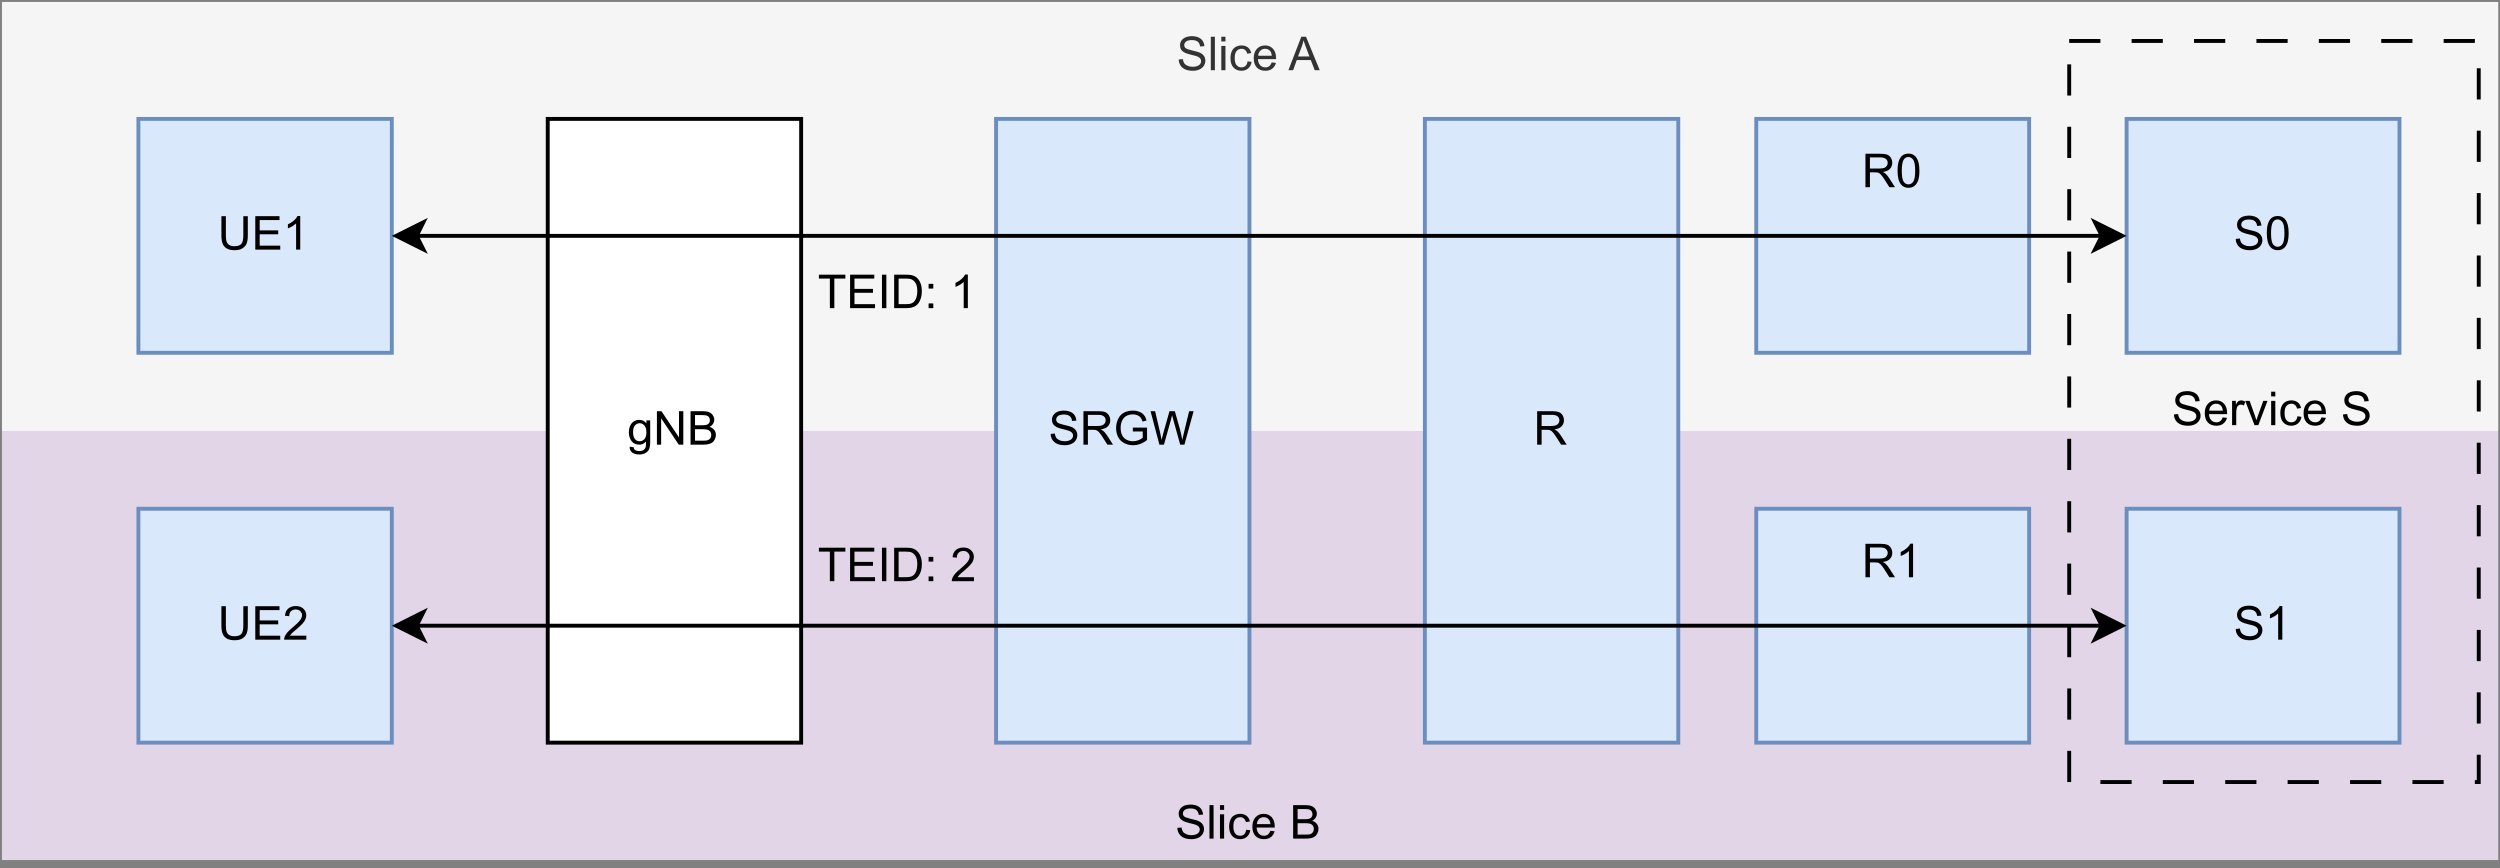 <?xml version="1.0" encoding="UTF-8" standalone="no"?>
<svg 
   width="480.96pt"
   height="167.04pt"
   viewBox="0 0 480.96 167.04"
   version="1.1"
   id="svg273"
   xmlns:xlink="http://www.w3.org/1999/xlink"
   xmlns="http://www.w3.org/2000/svg"
   xmlns:svg="http://www.w3.org/2000/svg" content="%3Cmxfile%20host%3D%22app.diagrams.net%22%20modified%3D%222023-10-18T15%3A31%3A37.281Z%22%20agent%3D%22Mozilla%2F5.0%20(X11%3B%20Linux%20x86_64%3B%20rv%3A109.0)%20Gecko%2F20100101%20Firefox%2F115.0%22%20version%3D%2222.0.4%22%20etag%3D%22lnE9jXSk24ZPPgiEpPhh%22%20type%3D%22device%22%3E%20%20%20%3Cdiagram%20name%3D%22Page-1%22%20id%3D%22oC9EYD1XKdx2ZIYwryVv%22%3E%20%20%20%20%20%3CmxGraphModel%20dx%3D%22986%22%20dy%3D%22543%22%20grid%3D%221%22%20gridSize%3D%2210%22%20guides%3D%221%22%20tooltips%3D%221%22%20connect%3D%221%22%20arrows%3D%221%22%20fold%3D%221%22%20page%3D%221%22%20pageScale%3D%221%22%20pageWidth%3D%22827%22%20pageHeight%3D%221169%22%20math%3D%220%22%20shadow%3D%220%22%3E%20%20%20%20%20%20%20%3Croot%3E%20%20%20%20%20%20%20%20%20%3CmxCell%20id%3D%220%22%20%2F%3E%20%20%20%20%20%20%20%20%20%3CmxCell%20id%3D%221%22%20parent%3D%220%22%20%2F%3E%20%20%20%20%20%20%20%20%20%3CmxCell%20id%3D%222%22%20value%3D%22Slice%20B%22%20style%3D%22rounded%3D0%3BwhiteSpace%3Dwrap%3Bhtml%3D1%3BverticalAlign%3Dbottom%3BstrokeColor%3Dnone%3BfillColor%3D%23e1d5e7%3B%22%20vertex%3D%221%22%20parent%3D%221%22%3E%20%20%20%20%20%20%20%20%20%20%20%3CmxGeometry%20x%3D%225%22%20y%3D%22800%22%20width%3D%22640%22%20height%3D%22110%22%20as%3D%22geometry%22%20%2F%3E%20%20%20%20%20%20%20%20%20%3C%2FmxCell%3E%20%20%20%20%20%20%20%20%20%3CmxCell%20id%3D%223%22%20value%3D%22Slice%20A%22%20style%3D%22rounded%3D0%3BwhiteSpace%3Dwrap%3Bhtml%3D1%3BverticalAlign%3Dtop%3BfillColor%3D%23f5f5f5%3BfontColor%3D%23333333%3BstrokeColor%3Dnone%3B%22%20vertex%3D%221%22%20parent%3D%221%22%3E%20%20%20%20%20%20%20%20%20%20%20%3CmxGeometry%20x%3D%225%22%20y%3D%22690%22%20width%3D%22640%22%20height%3D%22110%22%20as%3D%22geometry%22%20%2F%3E%20%20%20%20%20%20%20%20%20%3C%2FmxCell%3E%20%20%20%20%20%20%20%20%20%3CmxCell%20id%3D%224%22%20value%3D%22Service%20S%22%20style%3D%22rounded%3D0%3BwhiteSpace%3Dwrap%3Bhtml%3D1%3BstrokeColor%3Ddefault%3BfillColor%3Dnone%3Bdashed%3D1%3BdashPattern%3D8%208%3B%22%20vertex%3D%221%22%20parent%3D%221%22%3E%20%20%20%20%20%20%20%20%20%20%20%3CmxGeometry%20x%3D%22535%22%20y%3D%22700%22%20width%3D%22105%22%20height%3D%22190%22%20as%3D%22geometry%22%20%2F%3E%20%20%20%20%20%20%20%20%20%3C%2FmxCell%3E%20%20%20%20%20%20%20%20%20%3CmxCell%20id%3D%225%22%20value%3D%22gNB%22%20style%3D%22rounded%3D0%3BwhiteSpace%3Dwrap%3Bhtml%3D1%3BverticalAlign%3Dmiddle%3B%22%20vertex%3D%221%22%20parent%3D%221%22%3E%20%20%20%20%20%20%20%20%20%20%20%3CmxGeometry%20x%3D%22145%22%20y%3D%22720%22%20width%3D%2265%22%20height%3D%22160%22%20as%3D%22geometry%22%20%2F%3E%20%20%20%20%20%20%20%20%20%3C%2FmxCell%3E%20%20%20%20%20%20%20%20%20%3CmxCell%20id%3D%226%22%20value%3D%22%26lt%3Bdiv%26gt%3BUE2%26lt%3B%2Fdiv%26gt%3B%22%20style%3D%22rounded%3D0%3BwhiteSpace%3Dwrap%3Bhtml%3D1%3BfillColor%3D%23dae8fc%3BstrokeColor%3D%236c8ebf%3B%22%20vertex%3D%221%22%20parent%3D%221%22%3E%20%20%20%20%20%20%20%20%20%20%20%3CmxGeometry%20x%3D%2240%22%20y%3D%22820%22%20width%3D%2265%22%20height%3D%2260%22%20as%3D%22geometry%22%20%2F%3E%20%20%20%20%20%20%20%20%20%3C%2FmxCell%3E%20%20%20%20%20%20%20%20%20%3CmxCell%20id%3D%227%22%20value%3D%22%26lt%3Bdiv%26gt%3BSRGW%26lt%3B%2Fdiv%26gt%3B%22%20style%3D%22rounded%3D0%3BwhiteSpace%3Dwrap%3Bhtml%3D1%3BverticalAlign%3Dmiddle%3BfillColor%3D%23dae8fc%3BstrokeColor%3D%236c8ebf%3B%22%20vertex%3D%221%22%20parent%3D%221%22%3E%20%20%20%20%20%20%20%20%20%20%20%3CmxGeometry%20x%3D%22260%22%20y%3D%22720%22%20width%3D%2265%22%20height%3D%22160%22%20as%3D%22geometry%22%20%2F%3E%20%20%20%20%20%20%20%20%20%3C%2FmxCell%3E%20%20%20%20%20%20%20%20%20%3CmxCell%20id%3D%228%22%20value%3D%22%26lt%3Bdiv%26gt%3BR%26lt%3B%2Fdiv%26gt%3B%22%20style%3D%22rounded%3D0%3BwhiteSpace%3Dwrap%3Bhtml%3D1%3BverticalAlign%3Dmiddle%3BfillColor%3D%23dae8fc%3BstrokeColor%3D%236c8ebf%3B%22%20vertex%3D%221%22%20parent%3D%221%22%3E%20%20%20%20%20%20%20%20%20%20%20%3CmxGeometry%20x%3D%22370%22%20y%3D%22720%22%20width%3D%2265%22%20height%3D%22160%22%20as%3D%22geometry%22%20%2F%3E%20%20%20%20%20%20%20%20%20%3C%2FmxCell%3E%20%20%20%20%20%20%20%20%20%3CmxCell%20id%3D%229%22%20value%3D%22%26lt%3Bdiv%26gt%3BR0%26lt%3B%2Fdiv%26gt%3B%22%20style%3D%22rounded%3D0%3BwhiteSpace%3Dwrap%3Bhtml%3D1%3BverticalAlign%3Dtop%3BfillColor%3D%23dae8fc%3BstrokeColor%3D%236c8ebf%3B%22%20vertex%3D%221%22%20parent%3D%221%22%3E%20%20%20%20%20%20%20%20%20%20%20%3CmxGeometry%20x%3D%22455%22%20y%3D%22720%22%20width%3D%2270%22%20height%3D%2260%22%20as%3D%22geometry%22%20%2F%3E%20%20%20%20%20%20%20%20%20%3C%2FmxCell%3E%20%20%20%20%20%20%20%20%20%3CmxCell%20id%3D%2210%22%20value%3D%22%26lt%3Bdiv%26gt%3BR1%26lt%3B%2Fdiv%26gt%3B%22%20style%3D%22rounded%3D0%3BwhiteSpace%3Dwrap%3Bhtml%3D1%3BverticalAlign%3Dtop%3BfillColor%3D%23dae8fc%3BstrokeColor%3D%236c8ebf%3B%22%20vertex%3D%221%22%20parent%3D%221%22%3E%20%20%20%20%20%20%20%20%20%20%20%3CmxGeometry%20x%3D%22455%22%20y%3D%22820%22%20width%3D%2270%22%20height%3D%2260%22%20as%3D%22geometry%22%20%2F%3E%20%20%20%20%20%20%20%20%20%3C%2FmxCell%3E%20%20%20%20%20%20%20%20%20%3CmxCell%20id%3D%2211%22%20value%3D%22S1%22%20style%3D%22rounded%3D0%3BwhiteSpace%3Dwrap%3Bhtml%3D1%3BfillColor%3D%23dae8fc%3BstrokeColor%3D%236c8ebf%3B%22%20vertex%3D%221%22%20parent%3D%221%22%3E%20%20%20%20%20%20%20%20%20%20%20%3CmxGeometry%20x%3D%22550%22%20y%3D%22820%22%20width%3D%2270%22%20height%3D%2260%22%20as%3D%22geometry%22%20%2F%3E%20%20%20%20%20%20%20%20%20%3C%2FmxCell%3E%20%20%20%20%20%20%20%20%20%3CmxCell%20id%3D%2212%22%20value%3D%22%26lt%3Bdiv%26gt%3BS0%26lt%3B%2Fdiv%26gt%3B%22%20style%3D%22rounded%3D0%3BwhiteSpace%3Dwrap%3Bhtml%3D1%3BfillColor%3D%23dae8fc%3BstrokeColor%3D%236c8ebf%3B%22%20vertex%3D%221%22%20parent%3D%221%22%3E%20%20%20%20%20%20%20%20%20%20%20%3CmxGeometry%20x%3D%22550%22%20y%3D%22720%22%20width%3D%2270%22%20height%3D%2260%22%20as%3D%22geometry%22%20%2F%3E%20%20%20%20%20%20%20%20%20%3C%2FmxCell%3E%20%20%20%20%20%20%20%20%20%3CmxCell%20id%3D%2213%22%20value%3D%22%26lt%3Bdiv%26gt%3BUE1%26lt%3B%2Fdiv%26gt%3B%22%20style%3D%22rounded%3D0%3BwhiteSpace%3Dwrap%3Bhtml%3D1%3BfillColor%3D%23dae8fc%3BstrokeColor%3D%236c8ebf%3B%22%20vertex%3D%221%22%20parent%3D%221%22%3E%20%20%20%20%20%20%20%20%20%20%20%3CmxGeometry%20x%3D%2240%22%20y%3D%22720%22%20width%3D%2265%22%20height%3D%2260%22%20as%3D%22geometry%22%20%2F%3E%20%20%20%20%20%20%20%20%20%3C%2FmxCell%3E%20%20%20%20%20%20%20%20%20%3CmxCell%20id%3D%2214%22%20value%3D%22%22%20style%3D%22endArrow%3Dclassic%3BstartArrow%3Dclassic%3Bhtml%3D1%3Brounded%3D0%3BentryX%3D0%3BentryY%3D0.5%3BentryDx%3D0%3BentryDy%3D0%3B%22%20edge%3D%221%22%20target%3D%2212%22%20parent%3D%221%22%3E%20%20%20%20%20%20%20%20%20%20%20%3CmxGeometry%20width%3D%2250%22%20height%3D%2250%22%20relative%3D%221%22%20as%3D%22geometry%22%3E%20%20%20%20%20%20%20%20%20%20%20%20%20%3CmxPoint%20x%3D%22105%22%20y%3D%22750%22%20as%3D%22sourcePoint%22%20%2F%3E%20%20%20%20%20%20%20%20%20%20%20%20%20%3CmxPoint%20x%3D%22155%22%20y%3D%22700%22%20as%3D%22targetPoint%22%20%2F%3E%20%20%20%20%20%20%20%20%20%20%20%3C%2FmxGeometry%3E%20%20%20%20%20%20%20%20%20%3C%2FmxCell%3E%20%20%20%20%20%20%20%20%20%3CmxCell%20id%3D%2215%22%20value%3D%22%22%20style%3D%22endArrow%3Dclassic%3BstartArrow%3Dclassic%3Bhtml%3D1%3Brounded%3D0%3B%22%20edge%3D%221%22%20target%3D%2211%22%20parent%3D%221%22%3E%20%20%20%20%20%20%20%20%20%20%20%3CmxGeometry%20width%3D%2250%22%20height%3D%2250%22%20relative%3D%221%22%20as%3D%22geometry%22%3E%20%20%20%20%20%20%20%20%20%20%20%20%20%3CmxPoint%20x%3D%22105%22%20y%3D%22850%22%20as%3D%22sourcePoint%22%20%2F%3E%20%20%20%20%20%20%20%20%20%20%20%20%20%3CmxPoint%20x%3D%22155%22%20y%3D%22800%22%20as%3D%22targetPoint%22%20%2F%3E%20%20%20%20%20%20%20%20%20%20%20%3C%2FmxGeometry%3E%20%20%20%20%20%20%20%20%20%3C%2FmxCell%3E%20%20%20%20%20%20%20%20%20%3CmxCell%20id%3D%2216%22%20value%3D%22TEID%3A%201%22%20style%3D%22text%3Bhtml%3D1%3BstrokeColor%3Dnone%3BfillColor%3Dnone%3Balign%3Dcenter%3BverticalAlign%3Dmiddle%3BwhiteSpace%3Dwrap%3Brounded%3D0%3B%22%20vertex%3D%221%22%20parent%3D%221%22%3E%20%20%20%20%20%20%20%20%20%20%20%3CmxGeometry%20x%3D%22210%22%20y%3D%22750%22%20width%3D%2250%22%20height%3D%2230%22%20as%3D%22geometry%22%20%2F%3E%20%20%20%20%20%20%20%20%20%3C%2FmxCell%3E%20%20%20%20%20%20%20%20%20%3CmxCell%20id%3D%2217%22%20value%3D%22TEID%3A%202%22%20style%3D%22text%3Bhtml%3D1%3BstrokeColor%3Dnone%3BfillColor%3Dnone%3Balign%3Dcenter%3BverticalAlign%3Dmiddle%3BwhiteSpace%3Dwrap%3Brounded%3D0%3B%22%20vertex%3D%221%22%20parent%3D%221%22%3E%20%20%20%20%20%20%20%20%20%20%20%3CmxGeometry%20x%3D%22210%22%20y%3D%22820%22%20width%3D%2250%22%20height%3D%2230%22%20as%3D%22geometry%22%20%2F%3E%20%20%20%20%20%20%20%20%20%3C%2FmxCell%3E%20%20%20%20%20%20%20%3C%2Froot%3E%20%20%20%20%20%3C%2FmxGraphModel%3E%20%20%20%3C%2Fdiagram%3E%20%3C%2Fmxfile%3E%20">
  <rect x="0" y="0" width="480.96" height="167.04" fill="#808080" stroke="none"/>
  <defs
     id="defs83">
    <g
       id="g75">
      <g
         id="glyph-0-0">
        <path
           d="M 1.125 0 L 1.125 -5.625 L 5.625 -5.625 L 5.625 0 Z M 1.266 -0.141 L 5.484 -0.141 L 5.484 -5.484 L 1.266 -5.484 Z M 1.266 -0.141 "
           id="path2" />
      </g>
      <g
         id="glyph-0-1">
        <path
           d="M 0.406 -2.062 L 1.203 -2.141 C 1.242 -1.816 1.332 -1.551 1.469 -1.344 C 1.613 -1.133 1.832 -0.969 2.125 -0.844 C 2.414 -0.719 2.742 -0.656 3.109 -0.656 C 3.43 -0.656 3.719 -0.703 3.969 -0.797 C 4.219 -0.891 4.406 -1.02 4.531 -1.188 C 4.656 -1.363 4.719 -1.551 4.719 -1.75 C 4.719 -1.945 4.656 -2.117 4.531 -2.266 C 4.414 -2.422 4.223 -2.551 3.953 -2.656 C 3.785 -2.727 3.406 -2.832 2.812 -2.969 C 2.219 -3.113 1.801 -3.25 1.562 -3.375 C 1.258 -3.531 1.031 -3.727 0.875 -3.969 C 0.727 -4.207 0.656 -4.477 0.656 -4.781 C 0.656 -5.102 0.742 -5.406 0.922 -5.688 C 1.109 -5.969 1.379 -6.18 1.734 -6.328 C 2.086 -6.473 2.484 -6.547 2.922 -6.547 C 3.398 -6.547 3.82 -6.469 4.188 -6.312 C 4.551 -6.164 4.828 -5.941 5.016 -5.641 C 5.211 -5.336 5.32 -5 5.344 -4.625 L 4.516 -4.562 C 4.473 -4.969 4.328 -5.273 4.078 -5.484 C 3.828 -5.691 3.453 -5.797 2.953 -5.797 C 2.441 -5.797 2.066 -5.703 1.828 -5.516 C 1.586 -5.328 1.469 -5.098 1.469 -4.828 C 1.469 -4.598 1.551 -4.41 1.719 -4.266 C 1.883 -4.109 2.312 -3.953 3 -3.797 C 3.695 -3.641 4.176 -3.504 4.438 -3.391 C 4.812 -3.223 5.086 -3.004 5.266 -2.734 C 5.441 -2.473 5.531 -2.164 5.531 -1.812 C 5.531 -1.477 5.43 -1.156 5.234 -0.844 C 5.035 -0.539 4.754 -0.305 4.391 -0.141 C 4.023 0.023 3.613 0.109 3.156 0.109 C 2.57 0.109 2.082 0.023 1.688 -0.141 C 1.289 -0.316 0.977 -0.57 0.75 -0.906 C 0.531 -1.25 0.414 -1.633 0.406 -2.062 Z M 0.406 -2.062 "
           id="path5" />
      </g>
      <g
         id="glyph-0-2">
        <path
           d="M 0.578 0 L 0.578 -6.438 L 1.359 -6.438 L 1.359 0 Z M 0.578 0 "
           id="path8" />
      </g>
      <g
         id="glyph-0-3">
        <path
           d="M 0.594 -5.531 L 0.594 -6.438 L 1.391 -6.438 L 1.391 -5.531 Z M 0.594 0 L 0.594 -4.672 L 1.391 -4.672 L 1.391 0 Z M 0.594 0 "
           id="path11" />
      </g>
      <g
         id="glyph-0-4">
        <path
           d="M 3.641 -1.703 L 4.422 -1.609 C 4.336 -1.066 4.117 -0.645 3.766 -0.344 C 3.41 -0.039 2.977 0.109 2.469 0.109 C 1.832 0.109 1.32 -0.098 0.938 -0.516 C 0.551 -0.93 0.359 -1.531 0.359 -2.312 C 0.359 -2.82 0.441 -3.266 0.609 -3.641 C 0.773 -4.016 1.023 -4.297 1.359 -4.484 C 1.703 -4.672 2.078 -4.766 2.484 -4.766 C 2.984 -4.766 3.395 -4.633 3.719 -4.375 C 4.039 -4.125 4.25 -3.766 4.344 -3.297 L 3.578 -3.172 C 3.504 -3.484 3.375 -3.719 3.188 -3.875 C 3 -4.039 2.773 -4.125 2.516 -4.125 C 2.109 -4.125 1.781 -3.977 1.531 -3.688 C 1.289 -3.406 1.172 -2.957 1.172 -2.344 C 1.172 -1.707 1.289 -1.25 1.531 -0.969 C 1.77 -0.688 2.082 -0.547 2.469 -0.547 C 2.781 -0.547 3.039 -0.641 3.25 -0.828 C 3.457 -1.016 3.586 -1.305 3.641 -1.703 Z M 3.641 -1.703 "
           id="path14" />
      </g>
      <g
         id="glyph-0-5">
        <path
           d="M 3.781 -1.5 L 4.609 -1.406 C 4.473 -0.926 4.227 -0.551 3.875 -0.281 C 3.531 -0.02 3.086 0.109 2.547 0.109 C 1.867 0.109 1.328 -0.098 0.922 -0.516 C 0.523 -0.941 0.328 -1.535 0.328 -2.297 C 0.328 -3.078 0.531 -3.68 0.938 -4.109 C 1.344 -4.547 1.867 -4.766 2.516 -4.766 C 3.141 -4.766 3.645 -4.551 4.031 -4.125 C 4.426 -3.707 4.625 -3.113 4.625 -2.344 C 4.625 -2.289 4.625 -2.219 4.625 -2.125 L 1.141 -2.125 C 1.172 -1.613 1.316 -1.223 1.578 -0.953 C 1.836 -0.68 2.164 -0.547 2.562 -0.547 C 2.852 -0.547 3.098 -0.617 3.297 -0.766 C 3.504 -0.922 3.664 -1.164 3.781 -1.5 Z M 1.188 -2.781 L 3.797 -2.781 C 3.766 -3.176 3.664 -3.473 3.5 -3.672 C 3.25 -3.973 2.922 -4.125 2.516 -4.125 C 2.148 -4.125 1.844 -4 1.594 -3.75 C 1.352 -3.508 1.219 -3.188 1.188 -2.781 Z M 1.188 -2.781 "
           id="path17" />
      </g>
      <g
         id="glyph-0-6" />
      <g
         id="glyph-0-7">
        <path
           d="M 0.656 0 L 0.656 -6.438 L 3.078 -6.438 C 3.566 -6.438 3.957 -6.367 4.25 -6.234 C 4.551 -6.109 4.785 -5.91 4.953 -5.641 C 5.129 -5.367 5.219 -5.086 5.219 -4.797 C 5.219 -4.516 5.141 -4.254 4.984 -4.016 C 4.836 -3.773 4.613 -3.578 4.312 -3.422 C 4.695 -3.305 4.992 -3.113 5.203 -2.844 C 5.422 -2.57 5.531 -2.25 5.531 -1.875 C 5.531 -1.57 5.461 -1.289 5.328 -1.031 C 5.203 -0.77 5.047 -0.566 4.859 -0.422 C 4.672 -0.285 4.438 -0.18 4.156 -0.109 C 3.875 -0.035 3.523 0 3.109 0 Z M 1.516 -3.734 L 2.906 -3.734 C 3.281 -3.734 3.551 -3.758 3.719 -3.812 C 3.938 -3.875 4.098 -3.977 4.203 -4.125 C 4.316 -4.281 4.375 -4.469 4.375 -4.688 C 4.375 -4.906 4.32 -5.094 4.219 -5.25 C 4.113 -5.414 3.969 -5.531 3.781 -5.594 C 3.594 -5.656 3.266 -5.688 2.797 -5.688 L 1.516 -5.688 Z M 1.516 -0.766 L 3.109 -0.766 C 3.391 -0.766 3.586 -0.773 3.703 -0.797 C 3.891 -0.828 4.051 -0.883 4.188 -0.969 C 4.32 -1.051 4.43 -1.172 4.516 -1.328 C 4.598 -1.484 4.641 -1.664 4.641 -1.875 C 4.641 -2.113 4.578 -2.32 4.453 -2.5 C 4.328 -2.676 4.156 -2.797 3.938 -2.859 C 3.719 -2.93 3.406 -2.969 3 -2.969 L 1.516 -2.969 Z M 1.516 -0.766 "
           id="path21" />
      </g>
      <g
         id="glyph-0-8">
        <path
           d="M -0.016 0 L 2.469 -6.438 L 3.375 -6.438 L 6.016 0 L 5.047 0 L 4.297 -1.953 L 1.594 -1.953 L 0.891 0 Z M 1.844 -2.641 L 4.031 -2.641 L 3.359 -4.438 C 3.148 -4.977 3 -5.422 2.906 -5.766 C 2.82 -5.348 2.703 -4.938 2.547 -4.531 Z M 1.844 -2.641 "
           id="path24" />
      </g>
      <g
         id="glyph-0-9">
        <path
           d="M 0.578 0 L 0.578 -4.672 L 1.297 -4.672 L 1.297 -3.953 C 1.473 -4.285 1.641 -4.504 1.797 -4.609 C 1.953 -4.711 2.125 -4.766 2.312 -4.766 C 2.57 -4.766 2.844 -4.68 3.125 -4.516 L 2.844 -3.781 C 2.656 -3.895 2.461 -3.953 2.266 -3.953 C 2.098 -3.953 1.941 -3.898 1.797 -3.797 C 1.66 -3.691 1.562 -3.547 1.5 -3.359 C 1.414 -3.078 1.375 -2.77 1.375 -2.438 L 1.375 0 Z M 0.578 0 "
           id="path27" />
      </g>
      <g
         id="glyph-0-10">
        <path
           d="M 1.891 0 L 0.109 -4.672 L 0.953 -4.672 L 1.953 -1.875 C 2.055 -1.57 2.156 -1.258 2.25 -0.938 C 2.32 -1.176 2.422 -1.469 2.547 -1.812 L 3.578 -4.672 L 4.391 -4.672 L 2.625 0 Z M 1.891 0 "
           id="path30" />
      </g>
      <g
         id="glyph-0-11">
        <path
           d="M 0.453 0.391 L 1.219 0.5 C 1.25 0.738 1.336 0.91 1.484 1.016 C 1.68 1.16 1.953 1.234 2.297 1.234 C 2.66 1.234 2.941 1.16 3.141 1.016 C 3.336 0.867 3.473 0.664 3.547 0.406 C 3.586 0.238 3.602 -0.098 3.594 -0.609 C 3.25 -0.203 2.82 0 2.312 0 C 1.664 0 1.164 -0.227 0.812 -0.688 C 0.469 -1.156 0.297 -1.711 0.297 -2.359 C 0.297 -2.805 0.375 -3.219 0.531 -3.594 C 0.695 -3.969 0.93 -4.254 1.234 -4.453 C 1.535 -4.66 1.895 -4.766 2.312 -4.766 C 2.863 -4.766 3.316 -4.547 3.672 -4.109 L 3.672 -4.672 L 4.406 -4.672 L 4.406 -0.641 C 4.406 0.086 4.328 0.602 4.172 0.906 C 4.023 1.207 3.789 1.445 3.469 1.625 C 3.156 1.801 2.766 1.891 2.297 1.891 C 1.734 1.891 1.281 1.766 0.938 1.516 C 0.602 1.266 0.441 0.891 0.453 0.391 Z M 1.109 -2.422 C 1.109 -1.805 1.227 -1.359 1.469 -1.078 C 1.707 -0.797 2.008 -0.656 2.375 -0.656 C 2.738 -0.656 3.047 -0.797 3.297 -1.078 C 3.547 -1.359 3.672 -1.797 3.672 -2.391 C 3.672 -2.961 3.539 -3.395 3.281 -3.688 C 3.031 -3.977 2.727 -4.125 2.375 -4.125 C 2.02 -4.125 1.719 -3.977 1.469 -3.688 C 1.227 -3.406 1.109 -2.984 1.109 -2.422 Z M 1.109 -2.422 "
           id="path33" />
      </g>
      <g
         id="glyph-0-12">
        <path
           d="M 0.688 0 L 0.688 -6.438 L 1.562 -6.438 L 4.938 -1.391 L 4.938 -6.438 L 5.766 -6.438 L 5.766 0 L 4.891 0 L 1.5 -5.062 L 1.5 0 Z M 0.688 0 "
           id="path36" />
      </g>
      <g
         id="glyph-0-13">
        <path
           d="M 4.922 -6.438 L 5.781 -6.438 L 5.781 -2.719 C 5.781 -2.07 5.703 -1.555 5.547 -1.172 C 5.398 -0.797 5.133 -0.488 4.75 -0.25 C 4.375 -0.008 3.875 0.109 3.25 0.109 C 2.645 0.109 2.148 0.004 1.766 -0.203 C 1.391 -0.41 1.117 -0.711 0.953 -1.109 C 0.785 -1.504 0.703 -2.039 0.703 -2.719 L 0.703 -6.438 L 1.562 -6.438 L 1.562 -2.719 C 1.562 -2.164 1.613 -1.754 1.719 -1.484 C 1.82 -1.223 2 -1.02 2.25 -0.875 C 2.5 -0.727 2.812 -0.656 3.188 -0.656 C 3.812 -0.656 4.254 -0.797 4.516 -1.078 C 4.785 -1.367 4.922 -1.914 4.922 -2.719 Z M 4.922 -6.438 "
           id="path39" />
      </g>
      <g
         id="glyph-0-14">
        <path
           d="M 0.719 0 L 0.719 -6.438 L 5.375 -6.438 L 5.375 -5.688 L 1.562 -5.688 L 1.562 -3.703 L 5.125 -3.703 L 5.125 -2.953 L 1.562 -2.953 L 1.562 -0.766 L 5.516 -0.766 L 5.516 0 Z M 0.719 0 "
           id="path42" />
      </g>
      <g
         id="glyph-0-15">
        <path
           d="M 4.531 -0.766 L 4.531 0 L 0.266 0 C 0.266 -0.188 0.297 -0.367 0.359 -0.547 C 0.473 -0.836 0.648 -1.125 0.891 -1.406 C 1.129 -1.688 1.473 -2.008 1.922 -2.375 C 2.617 -2.957 3.086 -3.414 3.328 -3.75 C 3.578 -4.082 3.703 -4.398 3.703 -4.703 C 3.703 -5.016 3.586 -5.273 3.359 -5.484 C 3.141 -5.703 2.852 -5.812 2.5 -5.812 C 2.113 -5.812 1.805 -5.695 1.578 -5.469 C 1.348 -5.238 1.234 -4.922 1.234 -4.516 L 0.422 -4.609 C 0.473 -5.211 0.68 -5.672 1.047 -5.984 C 1.41 -6.305 1.898 -6.469 2.516 -6.469 C 3.129 -6.469 3.613 -6.297 3.969 -5.953 C 4.332 -5.609 4.516 -5.188 4.516 -4.688 C 4.516 -4.426 4.461 -4.172 4.359 -3.922 C 4.254 -3.672 4.078 -3.406 3.828 -3.125 C 3.586 -2.852 3.188 -2.477 2.625 -2 C 2.145 -1.602 1.836 -1.332 1.703 -1.188 C 1.566 -1.039 1.457 -0.898 1.375 -0.766 Z M 4.531 -0.766 "
           id="path45" />
      </g>
      <g
         id="glyph-0-16">
        <path
           d="M 0.703 0 L 0.703 -6.438 L 3.562 -6.438 C 4.133 -6.438 4.57 -6.379 4.875 -6.266 C 5.176 -6.148 5.414 -5.945 5.594 -5.656 C 5.77 -5.363 5.859 -5.039 5.859 -4.688 C 5.859 -4.227 5.707 -3.844 5.406 -3.531 C 5.113 -3.219 4.66 -3.02 4.047 -2.938 C 4.266 -2.82 4.438 -2.711 4.562 -2.609 C 4.812 -2.379 5.047 -2.094 5.266 -1.75 L 6.391 0 L 5.312 0 L 4.453 -1.344 C 4.211 -1.727 4.008 -2.02 3.844 -2.219 C 3.688 -2.426 3.539 -2.57 3.406 -2.656 C 3.281 -2.738 3.156 -2.797 3.031 -2.828 C 2.926 -2.848 2.766 -2.859 2.547 -2.859 L 1.562 -2.859 L 1.562 0 Z M 1.562 -3.594 L 3.391 -3.594 C 3.785 -3.594 4.094 -3.633 4.312 -3.719 C 4.531 -3.801 4.695 -3.93 4.812 -4.109 C 4.926 -4.285 4.984 -4.477 4.984 -4.688 C 4.984 -4.988 4.867 -5.238 4.641 -5.438 C 4.422 -5.633 4.07 -5.734 3.594 -5.734 L 1.562 -5.734 Z M 1.562 -3.594 "
           id="path48" />
      </g>
      <g
         id="glyph-0-17">
        <path
           d="M 3.703 -2.531 L 3.703 -3.281 L 6.438 -3.281 L 6.438 -0.891 C 6.02 -0.555 5.586 -0.305 5.141 -0.141 C 4.691 0.023 4.234 0.109 3.766 0.109 C 3.141 0.109 2.566 -0.023 2.047 -0.297 C 1.523 -0.566 1.133 -0.957 0.875 -1.469 C 0.613 -1.977 0.484 -2.551 0.484 -3.188 C 0.484 -3.812 0.613 -4.395 0.875 -4.938 C 1.133 -5.488 1.508 -5.895 2 -6.156 C 2.5 -6.414 3.066 -6.547 3.703 -6.547 C 4.172 -6.547 4.594 -6.469 4.969 -6.312 C 5.344 -6.164 5.633 -5.957 5.844 -5.688 C 6.062 -5.426 6.227 -5.078 6.344 -4.641 L 5.578 -4.438 C 5.473 -4.758 5.348 -5.016 5.203 -5.203 C 5.066 -5.391 4.863 -5.539 4.594 -5.656 C 4.332 -5.77 4.035 -5.828 3.703 -5.828 C 3.316 -5.828 2.977 -5.766 2.688 -5.641 C 2.406 -5.523 2.176 -5.367 2 -5.172 C 1.832 -4.984 1.703 -4.773 1.609 -4.547 C 1.441 -4.141 1.359 -3.707 1.359 -3.25 C 1.359 -2.664 1.457 -2.18 1.656 -1.797 C 1.852 -1.41 2.141 -1.125 2.516 -0.938 C 2.891 -0.75 3.289 -0.656 3.719 -0.656 C 4.094 -0.656 4.453 -0.723 4.797 -0.859 C 5.148 -1.004 5.422 -1.16 5.609 -1.328 L 5.609 -2.531 Z M 3.703 -2.531 "
           id="path51" />
      </g>
      <g
         id="glyph-0-18">
        <path
           d="M 1.812 0 L 0.109 -6.438 L 0.984 -6.438 L 1.969 -2.219 C 2.07 -1.781 2.16 -1.344 2.234 -0.906 C 2.398 -1.594 2.5 -1.988 2.531 -2.094 L 3.75 -6.438 L 4.781 -6.438 L 5.703 -3.188 C 5.93 -2.375 6.098 -1.613 6.203 -0.906 C 6.285 -1.312 6.395 -1.773 6.531 -2.297 L 7.531 -6.438 L 8.391 -6.438 L 6.625 0 L 5.812 0 L 4.453 -4.906 C 4.336 -5.32 4.27 -5.578 4.25 -5.672 C 4.176 -5.367 4.113 -5.113 4.062 -4.906 L 2.688 0 Z M 1.812 0 "
           id="path54" />
      </g>
      <g
         id="glyph-0-19">
        <path
           d="M 0.375 -3.172 C 0.375 -3.93 0.453 -4.547 0.609 -5.016 C 0.766 -5.484 0.992 -5.844 1.297 -6.094 C 1.609 -6.344 2 -6.469 2.469 -6.469 C 2.82 -6.469 3.129 -6.395 3.391 -6.25 C 3.648 -6.113 3.863 -5.914 4.031 -5.656 C 4.195 -5.395 4.328 -5.078 4.422 -4.703 C 4.523 -4.328 4.578 -3.816 4.578 -3.172 C 4.578 -2.422 4.5 -1.812 4.344 -1.344 C 4.188 -0.883 3.953 -0.523 3.641 -0.266 C 3.336 -0.016 2.945 0.109 2.469 0.109 C 1.852 0.109 1.367 -0.113 1.016 -0.562 C 0.586 -1.094 0.375 -1.961 0.375 -3.172 Z M 1.188 -3.172 C 1.188 -2.117 1.305 -1.414 1.547 -1.062 C 1.797 -0.719 2.102 -0.547 2.469 -0.547 C 2.832 -0.547 3.141 -0.719 3.391 -1.062 C 3.641 -1.414 3.766 -2.117 3.766 -3.172 C 3.766 -4.234 3.641 -4.938 3.391 -5.281 C 3.141 -5.633 2.832 -5.812 2.469 -5.812 C 2.102 -5.812 1.812 -5.66 1.594 -5.359 C 1.32 -4.961 1.188 -4.234 1.188 -3.172 Z M 1.188 -3.172 "
           id="path57" />
      </g>
      <g
         id="glyph-0-20">
        <path
           d="M 3.359 0 L 2.562 0 L 2.562 -5.047 C 2.375 -4.859 2.125 -4.672 1.812 -4.484 C 1.5 -4.305 1.223 -4.176 0.984 -4.094 L 0.984 -4.859 C 1.422 -5.055 1.805 -5.301 2.141 -5.594 C 2.473 -5.895 2.707 -6.188 2.844 -6.469 L 3.359 -6.469 Z M 3.359 0 "
           id="path60" />
      </g>
      <g
         id="glyph-0-21">
        <path
           d="M 2.328 0 L 2.328 -5.688 L 0.219 -5.688 L 0.219 -6.438 L 5.312 -6.438 L 5.312 -5.688 L 3.188 -5.688 L 3.188 0 Z M 2.328 0 "
           id="path63" />
      </g>
      <g
         id="glyph-0-22">
        <path
           d="M 0.844 0 L 0.844 -6.438 L 1.688 -6.438 L 1.688 0 Z M 0.844 0 "
           id="path66" />
      </g>
      <g
         id="glyph-0-23">
        <path
           d="M 0.688 0 L 0.688 -6.438 L 2.906 -6.438 C 3.414 -6.438 3.801 -6.406 4.062 -6.344 C 4.426 -6.258 4.738 -6.109 5 -5.891 C 5.344 -5.598 5.598 -5.227 5.766 -4.781 C 5.93 -4.344 6.016 -3.832 6.016 -3.25 C 6.016 -2.758 5.957 -2.328 5.844 -1.953 C 5.727 -1.578 5.582 -1.266 5.406 -1.016 C 5.227 -0.766 5.031 -0.566 4.812 -0.422 C 4.602 -0.285 4.348 -0.18 4.047 -0.109 C 3.754 -0.035 3.41 0 3.016 0 Z M 1.547 -0.766 L 2.922 -0.766 C 3.348 -0.766 3.68 -0.801 3.922 -0.875 C 4.16 -0.957 4.352 -1.07 4.5 -1.219 C 4.695 -1.414 4.852 -1.688 4.969 -2.031 C 5.082 -2.375 5.141 -2.785 5.141 -3.266 C 5.141 -3.941 5.031 -4.457 4.812 -4.812 C 4.594 -5.176 4.32 -5.422 4 -5.547 C 3.77 -5.641 3.406 -5.688 2.906 -5.688 L 1.547 -5.688 Z M 1.547 -0.766 "
           id="path69" />
      </g>
      <g
         id="glyph-0-24">
        <path
           d="M 0.812 -3.766 L 0.812 -4.672 L 1.719 -4.672 L 1.719 -3.766 Z M 0.812 0 L 0.812 -0.906 L 1.719 -0.906 L 1.719 0 Z M 0.812 0 "
           id="path72" />
      </g>
    </g>
    <clipPath
       id="clip-0">
      <path
         clip-rule="nonzero"
         d="M 0 82 L 480.961 82 L 480.961 165.836 L 0 165.836 Z M 0 82 "
         id="path77" />
    </clipPath>
    <clipPath
       id="clip-1">
      <path
         clip-rule="nonzero"
         d="M 0 0 L 480.961 0 L 480.961 83 L 0 83 Z M 0 0 "
         id="path80" />
    </clipPath>
  </defs>
  <g
     clip-path="url(#clip-0)"
     id="g87">
    <path
       fill-rule="nonzero"
       fill="#e1d5e7"
       fill-opacity="1"
       d="m 0.375,82.918 h 480.25 V 165.461 H 0.375 Z m 0,0"
       id="path85" />
  </g>
  <g
     fill="#000000"
     fill-opacity="1"
     id="g103">
    <use
       xlink:href="#glyph-0-1"
       x="226.102"
       y="161.334"
       id="use89" />
    <use
       xlink:href="#glyph-0-2"
       x="232.108"
       y="161.334"
       id="use91" />
    <use
       xlink:href="#glyph-0-3"
       x="234.108"
       y="161.334"
       id="use93" />
    <use
       xlink:href="#glyph-0-4"
       x="236.109"
       y="161.334"
       id="use95" />
    <use
       xlink:href="#glyph-0-5"
       x="240.611"
       y="161.334"
       id="use97" />
    <use
       xlink:href="#glyph-0-6"
       x="245.619"
       y="161.334"
       id="use99" />
    <use
       xlink:href="#glyph-0-7"
       x="248.121"
       y="161.334"
       id="use101" />
  </g>
  <g
     clip-path="url(#clip-1)"
     id="g107">
    <path
       fill-rule="nonzero"
       fill="#f5f5f5"
       fill-opacity="1"
       d="m 0.375,0.375 h 480.25 V 82.918 H 0.375 Z m 0,0"
       id="path105" />
  </g>
  <g
     fill="#333333"
     fill-opacity="1"
     id="g121">
    <use
       xlink:href="#glyph-0-1"
       x="226.36"
       y="13.507"
       id="use109" />
    <use
       xlink:href="#glyph-0-2"
       x="232.366"
       y="13.507"
       id="use111" />
    <use
       xlink:href="#glyph-0-3"
       x="234.366"
       y="13.507"
       id="use113" />
    <use
       xlink:href="#glyph-0-4"
       x="236.367"
       y="13.507"
       id="use115" />
    <use
       xlink:href="#glyph-0-5"
       x="240.869"
       y="13.507"
       id="use117" />
    <use
       xlink:href="#glyph-0-6"
       x="245.877"
       y="13.507"
       id="use119" />
  </g>
  <g
     fill="#333333"
     fill-opacity="1"
     id="g125">
    <use
       xlink:href="#glyph-0-8"
       x="247.882"
       y="13.507"
       id="use123" />
  </g>
  <path
     fill-rule="nonzero"
     fill="rgb(0%, 0%, 0%)"
     fill-opacity="1"
     d="M 410.09 7.504 L 416.09 7.504 L 416.09 8.254 L 410.09 8.254 Z M 422.094 7.504 L 428.098 7.504 L 428.098 8.254 L 422.094 8.254 Z M 434.102 7.504 L 440.105 7.504 L 440.105 8.254 L 434.102 8.254 Z M 446.105 7.504 L 452.109 7.504 L 452.109 8.254 L 446.105 8.254 Z M 458.113 7.504 L 464.117 7.504 L 464.117 8.254 L 458.113 8.254 Z M 470.121 7.504 L 476.121 7.504 L 476.121 8.254 L 470.121 8.254 Z M 477.246 13.133 L 477.246 19.137 L 476.496 19.137 L 476.496 13.133 Z M 477.246 25.137 L 477.246 31.141 L 476.496 31.141 L 476.496 25.137 Z M 477.246 37.145 L 477.246 43.148 L 476.496 43.148 L 476.496 37.145 Z M 477.246 49.152 L 477.246 55.152 L 476.496 55.152 L 476.496 49.152 Z M 477.246 61.156 L 477.246 67.16 L 476.496 67.16 L 476.496 61.156 Z M 477.246 73.164 L 477.246 79.168 L 476.496 79.168 L 476.496 73.164 Z M 477.246 85.168 L 477.246 91.172 L 476.496 91.172 L 476.496 85.168 Z M 477.246 97.176 L 477.246 103.18 L 476.496 103.18 L 476.496 97.176 Z M 477.246 109.184 L 477.246 115.184 L 476.496 115.184 L 476.496 109.184 Z M 477.246 121.188 L 477.246 127.191 L 476.496 127.191 L 476.496 121.188 Z M 477.246 133.195 L 477.246 139.199 L 476.496 139.199 L 476.496 133.195 Z M 477.246 145.199 L 477.246 150.828 L 476.121 150.828 L 476.121 150.078 L 476.871 150.078 L 476.871 150.453 L 476.496 150.453 L 476.496 145.199 Z M 470.121 150.828 L 464.117 150.828 L 464.117 150.078 L 470.121 150.078 Z M 458.113 150.828 L 452.109 150.828 L 452.109 150.078 L 458.113 150.078 Z M 446.105 150.828 L 440.105 150.828 L 440.105 150.078 L 446.105 150.078 Z M 434.102 150.828 L 428.098 150.828 L 428.098 150.078 L 434.102 150.078 Z M 422.094 150.828 L 416.09 150.828 L 416.09 150.078 L 422.094 150.078 Z M 410.09 150.828 L 404.086 150.828 L 404.086 150.078 L 410.09 150.078 Z M 397.707 150.453 L 397.707 144.449 L 398.457 144.449 L 398.457 150.453 Z M 397.707 138.445 L 397.707 132.445 L 398.457 132.445 L 398.457 138.445 Z M 397.707 126.441 L 397.707 120.438 L 398.457 120.438 L 398.457 126.441 Z M 397.707 114.434 L 397.707 108.43 L 398.457 108.43 L 398.457 114.434 Z M 397.707 102.43 L 397.707 96.426 L 398.457 96.426 L 398.457 102.43 Z M 397.707 90.422 L 397.707 84.418 L 398.457 84.418 L 398.457 90.422 Z M 397.707 78.414 L 397.707 72.414 L 398.457 72.414 L 398.457 78.414 Z M 397.707 66.41 L 397.707 60.406 L 398.457 60.406 L 398.457 66.41 Z M 397.707 54.402 L 397.707 48.398 L 398.457 48.398 L 398.457 54.402 Z M 397.707 42.398 L 397.707 36.395 L 398.457 36.395 L 398.457 42.398 Z M 397.707 30.391 L 397.707 24.387 L 398.457 24.387 L 398.457 30.391 Z M 397.707 18.383 L 397.707 12.383 L 398.457 12.383 L 398.457 18.383 Z M 398.082 7.504 L 404.086 7.504 L 404.086 8.254 L 398.082 8.254 Z M 398.082 7.504 "
     id="path127" />
  <g
     fill="#000000"
     fill-opacity="1"
     id="g147">
    <use
       xlink:href="#glyph-0-1"
       x="417.826"
       y="81.793"
       id="use129" />
    <use
       xlink:href="#glyph-0-5"
       x="423.833"
       y="81.793"
       id="use131" />
    <use
       xlink:href="#glyph-0-9"
       x="428.841"
       y="81.793"
       id="use133" />
    <use
       xlink:href="#glyph-0-10"
       x="431.839"
       y="81.793"
       id="use135" />
    <use
       xlink:href="#glyph-0-3"
       x="436.341"
       y="81.793"
       id="use137" />
    <use
       xlink:href="#glyph-0-4"
       x="438.342"
       y="81.793"
       id="use139" />
    <use
       xlink:href="#glyph-0-5"
       x="442.844"
       y="81.793"
       id="use141" />
    <use
       xlink:href="#glyph-0-6"
       x="447.852"
       y="81.793"
       id="use143" />
    <use
       xlink:href="#glyph-0-1"
       x="450.354"
       y="81.793"
       id="use145" />
  </g>
  <path
     fill-rule="nonzero"
     fill="rgb(100%, 100%, 100%)"
     fill-opacity="1"
     stroke-width="1"
     stroke-linecap="butt"
     stroke-linejoin="miter"
     stroke="rgb(0%, 0%, 0%)"
     stroke-opacity="1"
     stroke-miterlimit="4"
     d="M 140 30 L 205.003 30 L 205.003 190 L 140 190 Z M 140 30 "
     transform="matrix(0.75, 0, 0, 0.75, 0.375, 0.375)"
     id="path149" />
  <g
     fill="#000000"
     fill-opacity="1"
     id="g157">
    <use
       xlink:href="#glyph-0-11"
       x="120.684"
       y="85.544"
       id="use151" />
    <use
       xlink:href="#glyph-0-12"
       x="125.692"
       y="85.544"
       id="use153" />
    <use
       xlink:href="#glyph-0-7"
       x="132.195"
       y="85.544"
       id="use155" />
  </g>
  <path
     fill-rule="nonzero"
     fill="rgb(85.489%, 90.979%, 98.819%)"
     fill-opacity="1"
     stroke-width="1"
     stroke-linecap="butt"
     stroke-linejoin="miter"
     stroke="rgb(42.349%, 55.688%, 74.899%)"
     stroke-opacity="1"
     stroke-miterlimit="4"
     d="M 35.002 130 L 100 130 L 100 190 L 35.002 190 Z M 35.002 130 "
     transform="matrix(0.75, 0, 0, 0.75, 0.375, 0.375)"
     id="path159" />
  <g
     fill="#000000"
     fill-opacity="1"
     id="g167">
    <use
       xlink:href="#glyph-0-13"
       x="41.893"
       y="123.064"
       id="use161" />
    <use
       xlink:href="#glyph-0-14"
       x="48.396"
       y="123.064"
       id="use163" />
    <use
       xlink:href="#glyph-0-15"
       x="54.402"
       y="123.064"
       id="use165" />
  </g>
  <path
     fill-rule="nonzero"
     fill="rgb(85.489%, 90.979%, 98.819%)"
     fill-opacity="1"
     stroke-width="1"
     stroke-linecap="butt"
     stroke-linejoin="miter"
     stroke="rgb(42.349%, 55.688%, 74.899%)"
     stroke-opacity="1"
     stroke-miterlimit="4"
     d="M 255.003 30 L 320 30 L 320 190 L 255.003 190 Z M 255.003 30 "
     transform="matrix(0.75, 0, 0, 0.75, 0.375, 0.375)"
     id="path169" />
  <g
     fill="#000000"
     fill-opacity="1"
     id="g179">
    <use
       xlink:href="#glyph-0-1"
       x="201.726"
       y="85.544"
       id="use171" />
    <use
       xlink:href="#glyph-0-16"
       x="207.732"
       y="85.544"
       id="use173" />
    <use
       xlink:href="#glyph-0-17"
       x="214.235"
       y="85.544"
       id="use175" />
    <use
       xlink:href="#glyph-0-18"
       x="221.239"
       y="85.544"
       id="use177" />
  </g>
  <path
     fill-rule="nonzero"
     fill="rgb(85.489%, 90.979%, 98.819%)"
     fill-opacity="1"
     stroke-width="1"
     stroke-linecap="butt"
     stroke-linejoin="miter"
     stroke="rgb(42.349%, 55.688%, 74.899%)"
     stroke-opacity="1"
     stroke-miterlimit="4"
     d="M 364.997 30 L 430 30 L 430 190 L 364.997 190 Z M 364.997 30 "
     transform="matrix(0.75, 0, 0, 0.75, 0.375, 0.375)"
     id="path181" />
  <g
     fill="#000000"
     fill-opacity="1"
     id="g185">
    <use
       xlink:href="#glyph-0-16"
       x="295.02"
       y="85.544"
       id="use183" />
  </g>
  <path
     fill-rule="nonzero"
     fill="rgb(85.489%, 90.979%, 98.819%)"
     fill-opacity="1"
     stroke-width="1"
     stroke-linecap="butt"
     stroke-linejoin="miter"
     stroke="rgb(42.349%, 55.688%, 74.899%)"
     stroke-opacity="1"
     stroke-miterlimit="4"
     d="M 450 30 L 520 30 L 520 90 L 450 90 Z M 450 30 "
     transform="matrix(0.75, 0, 0, 0.75, 0.375, 0.375)"
     id="path187" />
  <g
     fill="#000000"
     fill-opacity="1"
     id="g193">
    <use
       xlink:href="#glyph-0-16"
       x="358.182"
       y="36.019"
       id="use189" />
    <use
       xlink:href="#glyph-0-19"
       x="364.685"
       y="36.019"
       id="use191" />
  </g>
  <path
     fill-rule="nonzero"
     fill="rgb(85.489%, 90.979%, 98.819%)"
     fill-opacity="1"
     stroke-width="1"
     stroke-linecap="butt"
     stroke-linejoin="miter"
     stroke="rgb(42.349%, 55.688%, 74.899%)"
     stroke-opacity="1"
     stroke-miterlimit="4"
     d="M 450 130 L 520 130 L 520 190 L 450 190 Z M 450 130 "
     transform="matrix(0.75, 0, 0, 0.75, 0.375, 0.375)"
     id="path195" />
  <g
     fill="#000000"
     fill-opacity="1"
     id="g201">
    <use
       xlink:href="#glyph-0-16"
       x="358.182"
       y="111.058"
       id="use197" />
    <use
       xlink:href="#glyph-0-20"
       x="364.685"
       y="111.058"
       id="use199" />
  </g>
  <path
     fill-rule="nonzero"
     fill="rgb(85.489%, 90.979%, 98.819%)"
     fill-opacity="1"
     stroke-width="1"
     stroke-linecap="butt"
     stroke-linejoin="miter"
     stroke="rgb(42.349%, 55.688%, 74.899%)"
     stroke-opacity="1"
     stroke-miterlimit="4"
     d="M 544.998 130 L 614.998 130 L 614.998 190 L 544.998 190 Z M 544.998 130 "
     transform="matrix(0.75, 0, 0, 0.75, 0.375, 0.375)"
     id="path203" />
  <g
     fill="#000000"
     fill-opacity="1"
     id="g209">
    <use
       xlink:href="#glyph-0-1"
       x="429.715"
       y="123.064"
       id="use205" />
    <use
       xlink:href="#glyph-0-20"
       x="435.722"
       y="123.064"
       id="use207" />
  </g>
  <path
     fill-rule="nonzero"
     fill="rgb(85.489%, 90.979%, 98.819%)"
     fill-opacity="1"
     stroke-width="1"
     stroke-linecap="butt"
     stroke-linejoin="miter"
     stroke="rgb(42.349%, 55.688%, 74.899%)"
     stroke-opacity="1"
     stroke-miterlimit="4"
     d="M 544.998 30 L 614.998 30 L 614.998 90 L 544.998 90 Z M 544.998 30 "
     transform="matrix(0.75, 0, 0, 0.75, 0.375, 0.375)"
     id="path211" />
  <g
     fill="#000000"
     fill-opacity="1"
     id="g217">
    <use
       xlink:href="#glyph-0-1"
       x="429.715"
       y="48.025"
       id="use213" />
    <use
       xlink:href="#glyph-0-19"
       x="435.722"
       y="48.025"
       id="use215" />
  </g>
  <path
     fill-rule="nonzero"
     fill="rgb(85.489%, 90.979%, 98.819%)"
     fill-opacity="1"
     stroke-width="1"
     stroke-linecap="butt"
     stroke-linejoin="miter"
     stroke="rgb(42.349%, 55.688%, 74.899%)"
     stroke-opacity="1"
     stroke-miterlimit="4"
     d="M 35.002 30 L 100 30 L 100 90 L 35.002 90 Z M 35.002 30 "
     transform="matrix(0.75, 0, 0, 0.75, 0.375, 0.375)"
     id="path219" />
  <g
     fill="#000000"
     fill-opacity="1"
     id="g227">
    <use
       xlink:href="#glyph-0-13"
       x="41.893"
       y="48.025"
       id="use221" />
    <use
       xlink:href="#glyph-0-14"
       x="48.396"
       y="48.025"
       id="use223" />
    <use
       xlink:href="#glyph-0-20"
       x="54.402"
       y="48.025"
       id="use225" />
  </g>
  <path
     fill="none"
     stroke-width="1"
     stroke-linecap="butt"
     stroke-linejoin="miter"
     stroke="rgb(0%, 0%, 0%)"
     stroke-opacity="1"
     stroke-miterlimit="10"
     d="M 106.372 60 L 538.631 60 "
     transform="matrix(0.75, 0, 0, 0.75, 0.375, 0.375)"
     id="path229" />
  <path
     fill-rule="nonzero"
     fill="rgb(0%, 0%, 0%)"
     fill-opacity="1"
     stroke-width="1"
     stroke-linecap="butt"
     stroke-linejoin="miter"
     stroke="rgb(0%, 0%, 0%)"
     stroke-opacity="1"
     stroke-miterlimit="10"
     d="M 101.119 60 L 108.121 56.502 L 106.372 60 L 108.121 63.498 Z M 101.119 60 "
     transform="matrix(0.75, 0, 0, 0.75, 0.375, 0.375)"
     id="path231" />
  <path
     fill-rule="nonzero"
     fill="rgb(0%, 0%, 0%)"
     fill-opacity="1"
     stroke-width="1"
     stroke-linecap="butt"
     stroke-linejoin="miter"
     stroke="rgb(0%, 0%, 0%)"
     stroke-opacity="1"
     stroke-miterlimit="10"
     d="M 543.878 60 L 536.882 63.498 L 538.631 60 L 536.882 56.502 Z M 543.878 60 "
     transform="matrix(0.75, 0, 0, 0.75, 0.375, 0.375)"
     id="path233" />
  <path
     fill="none"
     stroke-width="1"
     stroke-linecap="butt"
     stroke-linejoin="miter"
     stroke="rgb(0%, 0%, 0%)"
     stroke-opacity="1"
     stroke-miterlimit="10"
     d="M 106.372 160 L 538.631 160 "
     transform="matrix(0.75, 0, 0, 0.75, 0.375, 0.375)"
     id="path235" />
  <path
     fill-rule="nonzero"
     fill="rgb(0%, 0%, 0%)"
     fill-opacity="1"
     stroke-width="1"
     stroke-linecap="butt"
     stroke-linejoin="miter"
     stroke="rgb(0%, 0%, 0%)"
     stroke-opacity="1"
     stroke-miterlimit="10"
     d="M 101.119 160 L 108.121 156.502 L 106.372 160 L 108.121 163.498 Z M 101.119 160 "
     transform="matrix(0.75, 0, 0, 0.75, 0.375, 0.375)"
     id="path237" />
  <path
     fill-rule="nonzero"
     fill="rgb(0%, 0%, 0%)"
     fill-opacity="1"
     stroke-width="1"
     stroke-linecap="butt"
     stroke-linejoin="miter"
     stroke="rgb(0%, 0%, 0%)"
     stroke-opacity="1"
     stroke-miterlimit="10"
     d="M 543.878 160 L 536.882 163.498 L 538.631 160 L 536.882 156.502 Z M 543.878 160 "
     transform="matrix(0.75, 0, 0, 0.75, 0.375, 0.375)"
     id="path239" />
  <g
     fill="#000000"
     fill-opacity="1"
     id="g255">
    <use
       xlink:href="#glyph-0-21"
       x="157.324"
       y="59.281"
       id="use241" />
    <use
       xlink:href="#glyph-0-14"
       x="162.824"
       y="59.281"
       id="use243" />
    <use
       xlink:href="#glyph-0-22"
       x="168.83"
       y="59.281"
       id="use245" />
    <use
       xlink:href="#glyph-0-23"
       x="171.332"
       y="59.281"
       id="use247" />
    <use
       xlink:href="#glyph-0-24"
       x="177.835"
       y="59.281"
       id="use249" />
    <use
       xlink:href="#glyph-0-6"
       x="180.337"
       y="59.281"
       id="use251" />
    <use
       xlink:href="#glyph-0-20"
       x="182.839"
       y="59.281"
       id="use253" />
  </g>
  <g
     fill="#000000"
     fill-opacity="1"
     id="g271">
    <use
       xlink:href="#glyph-0-21"
       x="157.324"
       y="111.808"
       id="use257" />
    <use
       xlink:href="#glyph-0-14"
       x="162.824"
       y="111.808"
       id="use259" />
    <use
       xlink:href="#glyph-0-22"
       x="168.83"
       y="111.808"
       id="use261" />
    <use
       xlink:href="#glyph-0-23"
       x="171.332"
       y="111.808"
       id="use263" />
    <use
       xlink:href="#glyph-0-24"
       x="177.835"
       y="111.808"
       id="use265" />
    <use
       xlink:href="#glyph-0-6"
       x="180.337"
       y="111.808"
       id="use267" />
    <use
       xlink:href="#glyph-0-15"
       x="182.839"
       y="111.808"
       id="use269" />
  </g>
</svg>
